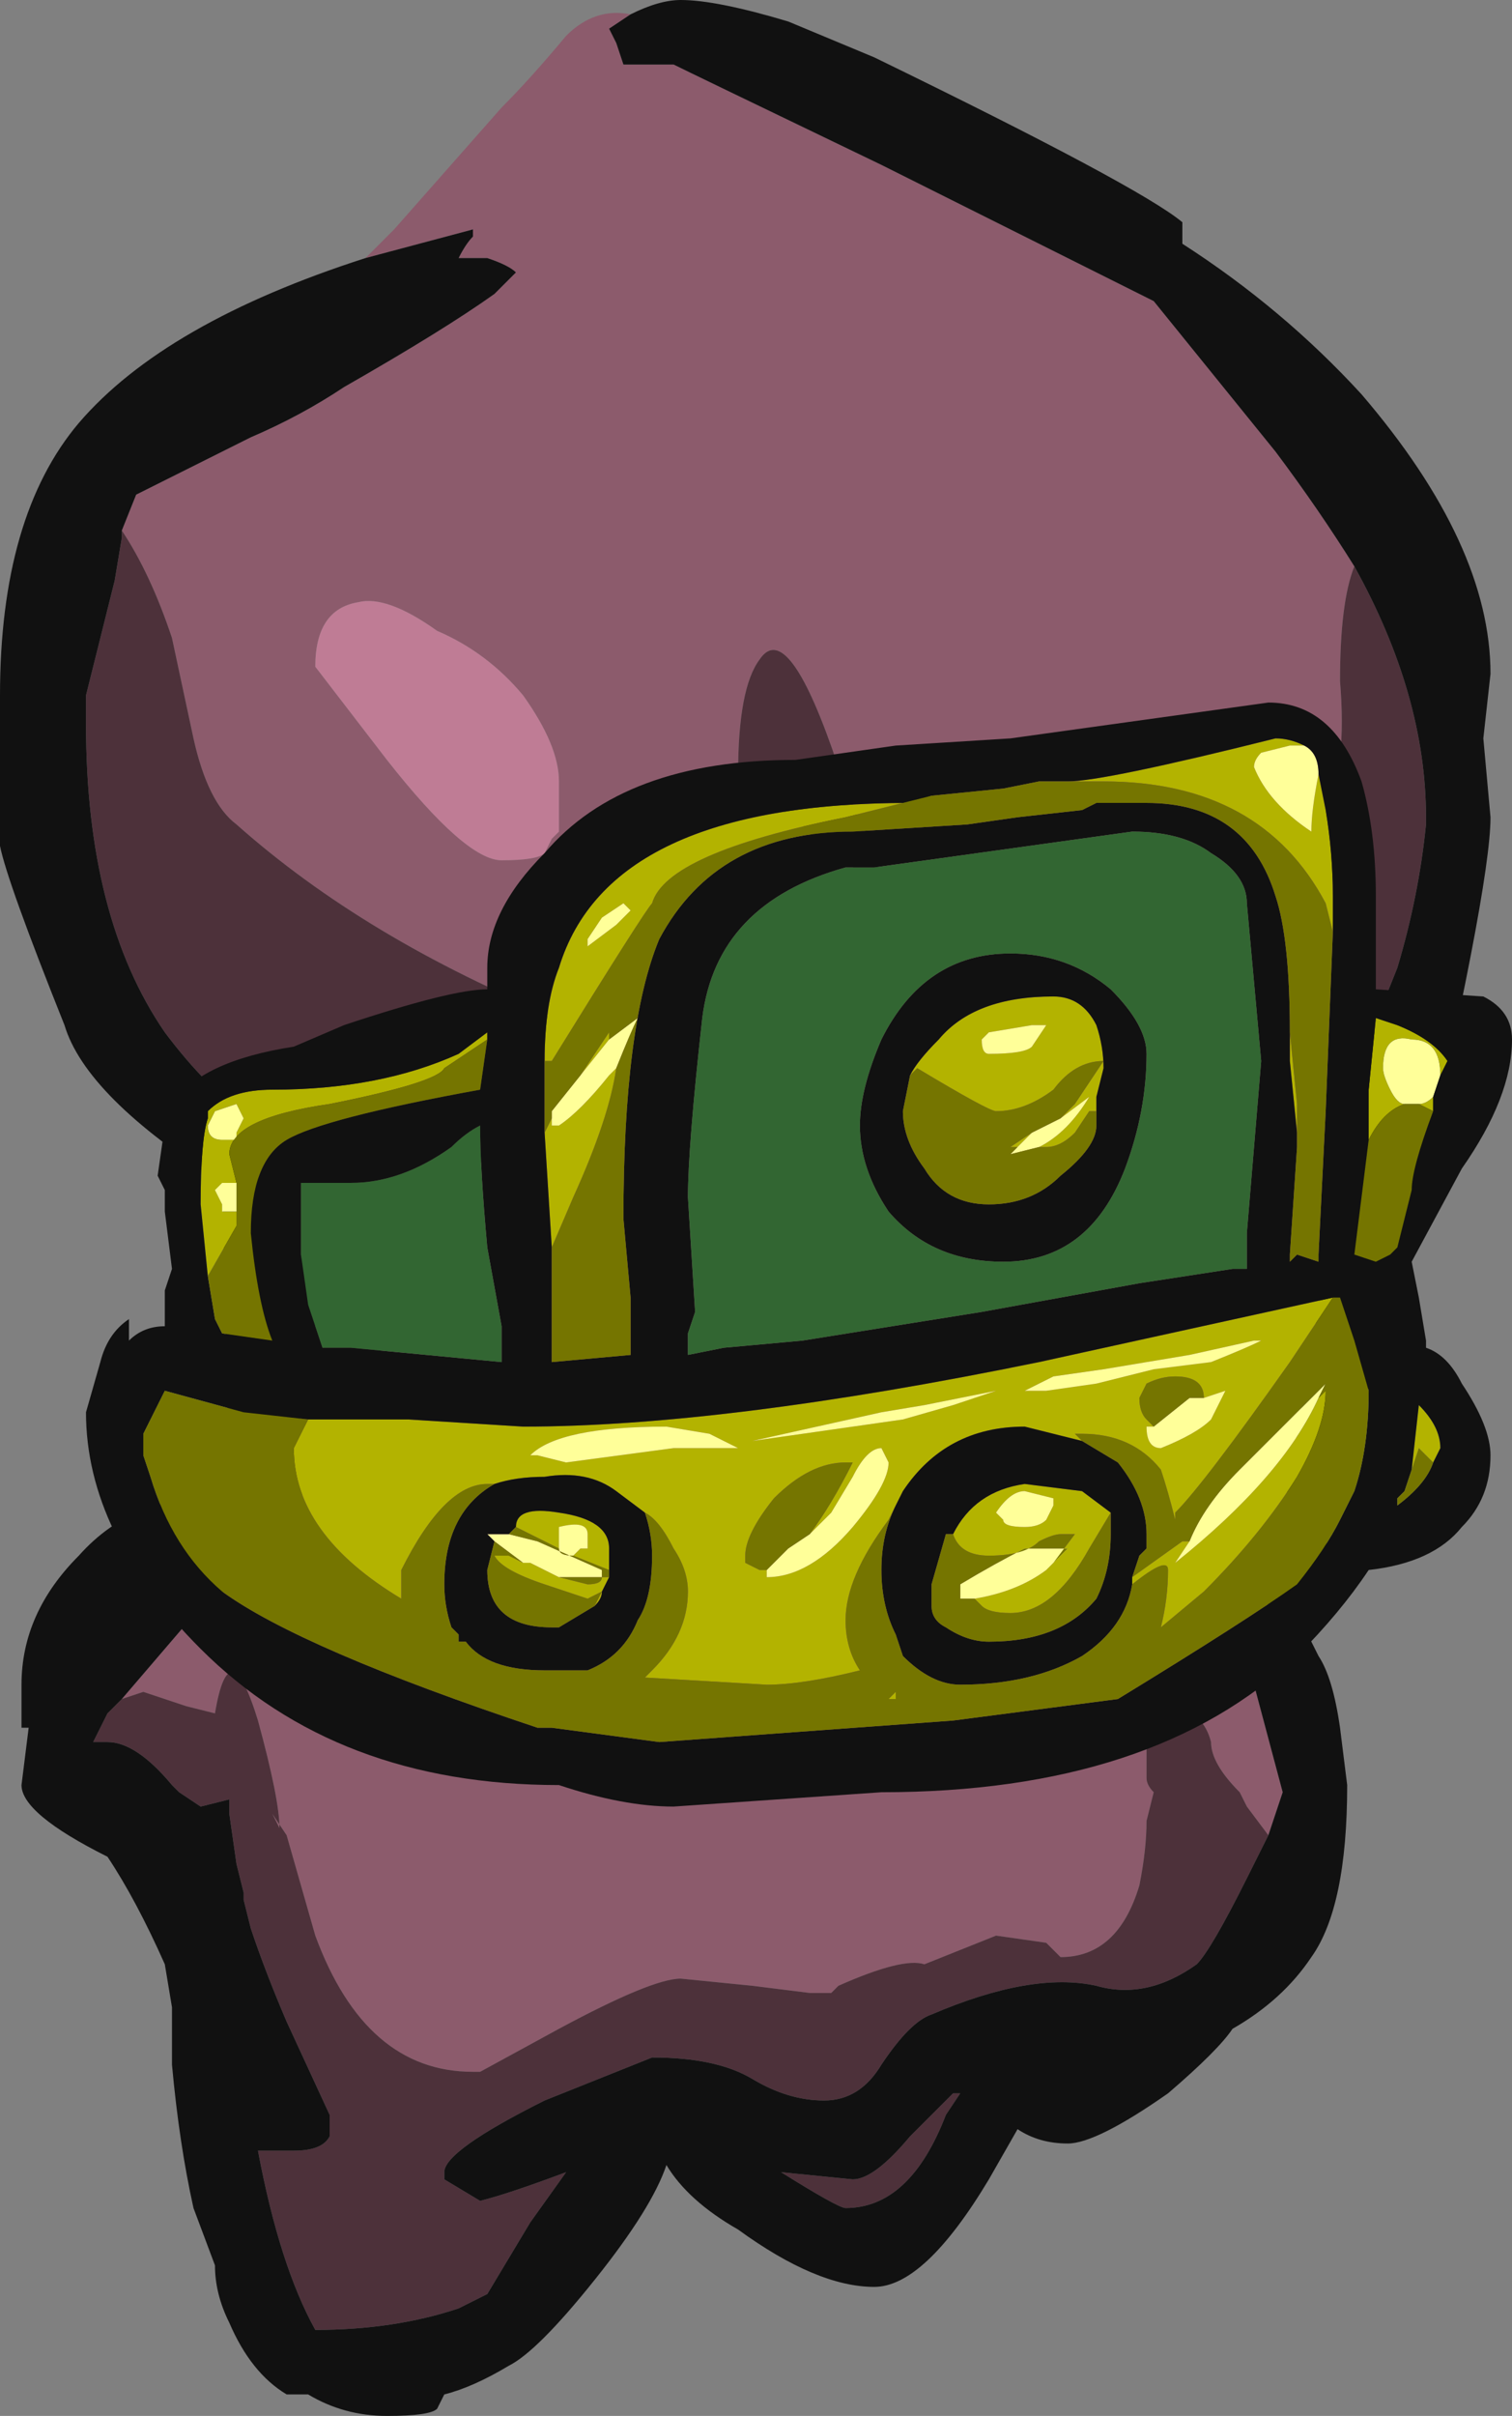 <?xml version="1.0" encoding="UTF-8" standalone="no"?>
<svg xmlns:ffdec="https://www.free-decompiler.com/flash" xmlns:xlink="http://www.w3.org/1999/xlink" ffdec:objectType="frame" height="117.95px" width="73.85px" xmlns="http://www.w3.org/2000/svg">
  <rect width="100%" height="100%" fill="#808080" stroke="none"/>
  <g transform="matrix(1.0, 0.0, 0.0, 1.0, 36.4, 117.95)">
    <use ffdec:characterId="247" height="16.85" transform="matrix(7.0, 0.0, 0.0, 7.0, -36.4, -117.95)" width="10.55" xlink:href="#shape0"/>
  </g>
  <defs>
    <g id="shape0" transform="matrix(1.0, 0.0, 0.0, 1.0, 5.2, 16.85)">
      <path d="M-2.65 -15.05 L-2.45 -15.25 -1.7 -16.1 Q-1.5 -16.3 -1.25 -16.6 -1.05 -16.8 -0.8 -16.75 L-0.95 -16.65 -0.9 -16.55 -0.85 -16.4 -0.5 -16.4 Q-0.4 -16.35 0.95 -15.7 L2.85 -14.75 3.7 -13.7 Q4.0 -13.3 4.25 -12.9 4.15 -12.65 4.15 -12.1 4.2 -11.5 4.05 -11.2 L4.25 -9.2 3.55 -5.1 3.75 -4.35 3.65 -4.05 3.5 -4.25 3.45 -4.35 Q3.25 -4.55 3.25 -4.7 3.2 -4.9 3.0 -4.95 L2.8 -4.7 2.8 -4.45 Q2.8 -4.4 2.85 -4.35 L2.8 -4.15 Q2.8 -3.95 2.75 -3.7 2.6 -3.2 2.2 -3.2 L2.1 -3.3 1.75 -3.35 1.25 -3.15 Q1.1 -3.2 0.65 -3.0 L0.6 -2.95 0.45 -2.95 0.05 -3.0 -0.45 -3.05 Q-0.65 -3.05 -1.3 -2.7 L-1.85 -2.4 -1.9 -2.4 Q-2.65 -2.4 -3.0 -3.35 L-3.2 -4.05 -3.3 -4.2 -3.25 -4.1 Q-3.25 -4.3 -3.4 -4.85 -3.6 -5.5 -3.7 -4.9 L-3.9 -4.95 -4.2 -5.05 -4.35 -5.0 -3.75 -5.7 -3.4 -5.85 -1.3 -9.75 Q-2.65 -10.3 -3.55 -11.1 -3.75 -11.25 -3.85 -11.7 L-4.0 -12.4 Q-4.15 -12.85 -4.35 -13.15 L-4.25 -13.4 Q-3.85 -13.6 -3.45 -13.8 -3.1 -13.95 -2.8 -14.15 -2.1 -14.55 -1.75 -14.8 L-1.6 -14.95 Q-1.65 -15.0 -1.8 -15.05 L-2.0 -15.05 Q-1.95 -15.15 -1.9 -15.2 L-1.9 -15.25 -2.65 -15.05 M-3.4 -1.85 L-3.35 -1.85 -3.4 -1.85 M-3.95 -4.35 L-4.0 -4.4 -3.95 -4.35 M-3.0 -7.35 L-3.0 -7.9 -3.0 -7.35 M-4.6 -11.95 L-4.6 -12.0 -4.6 -11.95 M1.0 -10.6 L0.65 -11.5 Q0.3 -12.55 0.1 -12.25 -0.05 -12.05 -0.05 -11.45 L1.0 -10.6 M-1.55 -12.0 Q-1.8 -12.3 -2.15 -12.45 -2.5 -12.7 -2.7 -12.65 -3.0 -12.6 -3.0 -12.2 L-2.5 -11.55 Q-1.95 -10.85 -1.7 -10.85 -1.45 -10.85 -1.4 -10.9 L-1.35 -11.0 -1.3 -11.05 -1.3 -11.4 Q-1.3 -11.65 -1.55 -12.0" fill="#8c5b6c" fill-rule="evenodd" stroke="none"/>
      <path d="M4.25 -12.9 Q4.75 -12.0 4.75 -11.15 L4.75 -11.1 Q4.7 -10.6 4.55 -10.1 L4.45 -9.85 4.25 -9.2 4.05 -11.2 Q4.2 -11.5 4.15 -12.1 4.15 -12.65 4.25 -12.9 M3.65 -4.05 L3.5 -3.75 Q3.25 -3.25 3.15 -3.15 2.8 -2.9 2.45 -3.0 2.0 -3.1 1.3 -2.8 1.15 -2.75 0.95 -2.45 0.8 -2.2 0.55 -2.2 0.3 -2.2 0.05 -2.35 -0.2 -2.5 -0.65 -2.5 L-1.4 -2.2 Q-2.1 -1.85 -2.1 -1.7 L-2.1 -1.65 -1.85 -1.5 Q-1.65 -1.55 -1.25 -1.7 L-1.5 -1.35 -1.8 -0.85 -2.0 -0.75 Q-2.45 -0.6 -3.0 -0.6 -3.25 -1.05 -3.4 -1.85 L-3.35 -1.85 -3.15 -1.85 Q-2.95 -1.85 -2.9 -1.95 -2.9 -2.05 -2.9 -2.1 L-3.2 -2.75 Q-3.35 -3.1 -3.45 -3.4 L-3.5 -3.6 -3.5 -3.65 -3.55 -3.85 -3.6 -4.2 -3.6 -4.3 -3.8 -4.25 -3.95 -4.35 -4.0 -4.4 Q-4.25 -4.7 -4.45 -4.7 L-4.55 -4.7 -4.45 -4.9 -4.35 -5.0 -4.2 -5.05 -3.9 -4.95 -3.7 -4.9 Q-3.6 -5.5 -3.4 -4.85 -3.25 -4.3 -3.25 -4.1 L-3.3 -4.2 -3.2 -4.05 -3.0 -3.35 Q-2.65 -2.4 -1.9 -2.4 L-1.85 -2.4 -1.3 -2.7 Q-0.65 -3.05 -0.45 -3.05 L0.05 -3.0 0.45 -2.95 0.6 -2.95 0.65 -3.0 Q1.1 -3.2 1.25 -3.15 L1.75 -3.35 2.1 -3.3 2.2 -3.2 Q2.6 -3.2 2.75 -3.7 2.8 -3.95 2.8 -4.15 L2.85 -4.35 Q2.8 -4.4 2.8 -4.45 L2.8 -4.7 3.0 -4.95 Q3.2 -4.9 3.25 -4.7 3.25 -4.55 3.45 -4.35 L3.5 -4.25 3.65 -4.05 M-3.4 -5.85 L-3.0 -7.35 -3.0 -7.9 -3.75 -9.3 Q-3.9 -9.45 -4.05 -9.65 -4.6 -10.45 -4.6 -11.8 L-4.6 -11.95 -4.6 -12.0 -4.4 -12.8 -4.35 -13.1 -4.35 -13.15 Q-4.15 -12.85 -4.0 -12.4 L-3.85 -11.7 Q-3.75 -11.25 -3.55 -11.1 -2.65 -10.3 -1.3 -9.75 L-3.4 -5.85 M1.0 -10.6 L-0.05 -11.45 Q-0.05 -12.05 0.1 -12.25 0.3 -12.55 0.65 -11.5 L1.0 -10.6 M1.45 -2.25 L1.5 -2.25 1.4 -2.1 Q1.15 -1.45 0.7 -1.45 0.65 -1.45 0.25 -1.7 L0.75 -1.65 Q0.9 -1.65 1.15 -1.95 L1.45 -2.25" fill="#4d313a" fill-rule="evenodd" stroke="none"/>
      <path d="M-1.55 -12.0 Q-1.3 -11.65 -1.3 -11.4 L-1.3 -11.05 -1.35 -11.0 -1.4 -10.9 Q-1.45 -10.85 -1.7 -10.85 -1.95 -10.85 -2.5 -11.55 L-3.0 -12.2 Q-3.0 -12.6 -2.7 -12.65 -2.5 -12.7 -2.15 -12.45 -1.8 -12.3 -1.55 -12.0" fill="#bf7c95" fill-rule="evenodd" stroke="none"/>
      <path d="M-0.8 -16.75 Q-0.6 -16.85 -0.45 -16.85 -0.2 -16.85 0.3 -16.7 L0.9 -16.45 Q2.75 -15.55 3.05 -15.3 L3.05 -15.15 Q3.75 -14.7 4.3 -14.1 5.2 -13.05 5.2 -12.15 L5.15 -11.7 5.2 -11.15 Q5.2 -10.65 4.65 -8.3 L3.9 -5.5 4.0 -5.3 Q4.1 -5.15 4.15 -4.8 L4.2 -4.4 Q4.2 -3.55 3.95 -3.2 3.75 -2.9 3.4 -2.7 3.3 -2.55 2.95 -2.25 2.45 -1.9 2.25 -1.9 2.05 -1.9 1.9 -2.0 L1.7 -1.65 Q1.25 -0.9 0.9 -0.9 0.5 -0.9 -0.05 -1.3 -0.4 -1.5 -0.55 -1.75 -0.65 -1.45 -1.05 -0.95 -1.45 -0.45 -1.65 -0.35 -1.9 -0.2 -2.1 -0.15 L-2.15 -0.05 Q-2.2 0.0 -2.5 0.0 -2.8 0.0 -3.05 -0.15 L-3.2 -0.15 Q-3.45 -0.3 -3.6 -0.65 -3.7 -0.85 -3.7 -1.05 L-3.85 -1.45 Q-3.95 -1.9 -4.0 -2.45 L-4.0 -2.85 -4.05 -3.15 Q-4.25 -3.6 -4.45 -3.9 -5.05 -4.2 -5.05 -4.4 L-5.0 -4.8 -5.05 -4.8 -5.05 -5.1 Q-5.05 -5.6 -4.65 -6.0 -4.25 -6.45 -3.6 -6.4 L-3.65 -8.6 Q-4.6 -9.2 -4.75 -9.7 -5.15 -10.7 -5.2 -10.95 L-5.2 -12.0 Q-5.2 -13.25 -4.65 -13.9 -4.05 -14.6 -2.65 -15.05 L-1.9 -15.25 -1.9 -15.2 Q-1.95 -15.15 -2.0 -15.05 L-1.8 -15.05 Q-1.65 -15.0 -1.6 -14.95 L-1.75 -14.8 Q-2.1 -14.55 -2.8 -14.15 -3.1 -13.95 -3.45 -13.8 -3.85 -13.6 -4.25 -13.4 L-4.35 -13.15 -4.35 -13.1 -4.4 -12.8 -4.6 -12.0 -4.6 -11.95 -4.6 -11.8 Q-4.6 -10.45 -4.05 -9.65 -3.9 -9.45 -3.75 -9.3 L-3.0 -7.9 -3.0 -7.35 -3.4 -5.85 -3.75 -5.7 -4.35 -5.0 -4.45 -4.9 -4.55 -4.7 -4.45 -4.7 Q-4.25 -4.7 -4.0 -4.4 L-3.95 -4.35 -3.8 -4.25 -3.6 -4.3 -3.6 -4.2 -3.55 -3.85 -3.5 -3.65 -3.5 -3.6 -3.45 -3.4 Q-3.35 -3.1 -3.2 -2.75 L-2.9 -2.1 Q-2.9 -2.05 -2.9 -1.95 -2.95 -1.85 -3.15 -1.85 L-3.35 -1.85 -3.4 -1.85 Q-3.25 -1.05 -3.0 -0.6 -2.45 -0.6 -2.0 -0.75 L-1.8 -0.85 -1.5 -1.35 -1.25 -1.7 Q-1.65 -1.55 -1.85 -1.5 L-2.1 -1.65 -2.1 -1.7 Q-2.1 -1.85 -1.4 -2.2 L-0.65 -2.5 Q-0.2 -2.5 0.05 -2.35 0.3 -2.2 0.55 -2.2 0.8 -2.2 0.95 -2.45 1.15 -2.75 1.3 -2.8 2.0 -3.1 2.45 -3.0 2.8 -2.9 3.15 -3.15 3.25 -3.25 3.5 -3.75 L3.65 -4.05 3.75 -4.35 3.55 -5.1 4.25 -9.2 4.45 -9.85 4.55 -10.1 Q4.7 -10.6 4.75 -11.1 L4.75 -11.15 Q4.75 -12.0 4.25 -12.9 4.0 -13.3 3.7 -13.7 L2.85 -14.75 0.95 -15.7 Q-0.4 -16.35 -0.5 -16.4 L-0.85 -16.4 -0.9 -16.55 -0.95 -16.65 -0.8 -16.75 M1.45 -2.25 L1.15 -1.95 Q0.9 -1.65 0.75 -1.65 L0.25 -1.7 Q0.65 -1.45 0.7 -1.45 1.15 -1.45 1.4 -2.1 L1.5 -2.25 1.45 -2.25" fill="#111111" fill-rule="evenodd" stroke="none"/>
      <path d="M3.9 -11.65 L3.8 -11.65 3.6 -11.6 Q3.55 -11.55 3.55 -11.5 3.65 -11.25 3.95 -11.05 3.95 -11.2 4.0 -11.45 L4.05 -11.2 Q4.1 -10.9 4.1 -10.6 L4.1 -10.35 4.05 -10.55 Q3.6 -11.4 2.5 -11.4 L2.05 -11.4 2.25 -11.4 Q2.5 -11.4 3.7 -11.7 3.8 -11.7 3.9 -11.65 M1.3 -11.3 L0.7 -11.15 Q-0.55 -10.9 -0.65 -10.55 -0.7 -10.5 -1.35 -9.45 L-1.4 -9.45 Q-1.4 -9.85 -1.3 -10.1 -0.95 -11.25 1.15 -11.25 L1.3 -11.3 M-1.4 -9.1 L-1.4 -8.95 -1.35 -9.05 -1.35 -9.0 -1.3 -9.0 Q-1.15 -9.1 -0.95 -9.35 L-0.9 -9.4 Q-0.95 -9.05 -1.2 -8.5 L-1.35 -8.15 -1.4 -8.95 -1.4 -9.1 M-1.15 -9.35 L-0.95 -9.65 -0.95 -9.6 -1.15 -9.35 M3.8 -9.65 L3.85 -9.15 3.85 -8.95 3.8 -9.45 3.8 -9.65 M2.0 -9.55 L2.1 -9.7 2.0 -9.7 1.7 -9.65 1.65 -9.6 Q1.65 -9.5 1.7 -9.5 1.95 -9.5 2.0 -9.55 M1.9 -8.85 L1.85 -8.85 2.0 -8.95 1.9 -8.85 M2.2 -9.05 L2.3 -9.15 2.5 -9.45 Q2.3 -9.45 2.15 -9.25 1.95 -9.1 1.75 -9.1 1.7 -9.1 1.2 -9.4 L1.15 -9.35 Q1.2 -9.45 1.35 -9.6 1.6 -9.9 2.15 -9.9 2.35 -9.9 2.45 -9.7 2.5 -9.55 2.5 -9.4 L2.45 -9.2 2.45 -9.1 2.4 -9.1 2.3 -8.95 Q2.2 -8.85 2.1 -8.85 L2.05 -8.85 Q2.25 -8.95 2.4 -9.2 L2.2 -9.05 M2.15 -7.25 L1.95 -7.15 2.1 -7.15 2.45 -7.2 2.85 -7.3 3.25 -7.35 Q3.5 -7.45 3.6 -7.5 L3.55 -7.5 3.1 -7.4 2.5 -7.3 2.15 -7.25 M3.2 -7.1 Q3.2 -7.25 3.0 -7.25 2.9 -7.25 2.8 -7.2 L2.75 -7.1 Q2.75 -7.0 2.8 -6.95 L2.85 -6.9 2.8 -6.9 Q2.8 -6.75 2.9 -6.75 3.15 -6.85 3.25 -6.95 L3.35 -7.15 3.2 -7.1 M4.35 -8.9 L4.35 -9.25 4.4 -9.75 4.55 -9.7 Q4.8 -9.6 4.9 -9.45 L4.85 -9.35 Q4.85 -9.6 4.65 -9.6 4.45 -9.65 4.45 -9.4 4.45 -9.35 4.5 -9.25 4.55 -9.15 4.6 -9.15 4.45 -9.1 4.35 -8.9 M4.8 -9.2 L4.8 -9.1 4.7 -9.15 Q4.75 -9.15 4.8 -9.2 M4.0 -7.1 L4.05 -7.15 Q4.05 -6.9 3.85 -6.55 3.6 -6.15 3.2 -5.75 L2.9 -5.5 Q2.95 -5.7 2.95 -5.9 2.95 -6.0 2.7 -5.8 L2.7 -5.85 3.05 -6.1 3.1 -6.1 3.0 -5.95 Q3.75 -6.55 4.0 -7.1 M1.05 -6.35 L1.0 -6.25 Q0.7 -5.85 0.7 -5.55 0.7 -5.35 0.8 -5.2 0.4 -5.1 0.15 -5.1 L-0.7 -5.15 -0.65 -5.2 Q-0.4 -5.45 -0.4 -5.75 -0.4 -5.9 -0.5 -6.05 -0.6 -6.25 -0.7 -6.3 L-0.9 -6.45 Q-1.1 -6.6 -1.4 -6.55 -1.6 -6.55 -1.75 -6.5 L-1.8 -6.5 Q-2.1 -6.5 -2.4 -5.9 L-2.4 -5.7 Q-3.15 -6.15 -3.15 -6.75 L-3.05 -6.95 -2.35 -6.95 -1.55 -6.9 Q-0.15 -6.9 2.05 -7.35 L4.1 -7.8 3.8 -7.35 Q3.2 -6.5 3.0 -6.3 L3.0 -6.25 Q2.95 -6.45 2.9 -6.6 2.7 -6.85 2.35 -6.85 L2.3 -6.85 2.35 -6.8 1.95 -6.9 Q1.4 -6.9 1.1 -6.45 L1.05 -6.35 M4.8 -6.65 L4.7 -6.75 4.65 -6.6 4.7 -7.05 Q4.85 -6.9 4.85 -6.75 L4.8 -6.65 M1.45 -6.15 Q1.6 -6.45 1.95 -6.5 L2.35 -6.45 2.55 -6.3 2.4 -6.05 Q2.15 -5.6 1.85 -5.6 1.7 -5.6 1.65 -5.65 L1.6 -5.7 Q1.9 -5.75 2.1 -5.9 L2.15 -5.95 2.3 -6.15 2.2 -6.15 Q2.15 -6.15 2.05 -6.1 1.95 -6.0 1.7 -6.0 1.5 -6.0 1.45 -6.15 M1.95 -6.45 Q1.85 -6.45 1.75 -6.3 L1.8 -6.25 Q1.8 -6.2 1.95 -6.2 2.05 -6.2 2.1 -6.25 L2.15 -6.35 2.15 -6.4 1.95 -6.45 M0.15 -5.9 Q0.15 -5.85 0.15 -5.8 L0.15 -5.85 Q0.45 -5.85 0.75 -6.2 1.0 -6.5 1.0 -6.65 L0.95 -6.75 Q0.85 -6.75 0.75 -6.55 L0.6 -6.3 0.45 -6.15 Q0.6 -6.35 0.75 -6.65 L0.7 -6.65 Q0.45 -6.65 0.2 -6.4 0.0 -6.15 0.0 -6.0 L0.0 -5.95 0.1 -5.9 0.15 -5.9 M1.25 -7.05 L0.95 -7.0 0.05 -6.8 1.1 -6.95 1.45 -7.05 1.75 -7.15 1.25 -7.05 M1.0 -5.0 L1.05 -5.05 1.05 -5.0 1.0 -5.0 M-3.75 -7.95 L-3.8 -8.45 Q-3.8 -8.9 -3.75 -9.05 L-3.75 -9.1 Q-3.6 -9.25 -3.3 -9.25 -2.55 -9.25 -2.0 -9.5 L-1.8 -9.65 -1.8 -9.6 -2.1 -9.4 Q-2.15 -9.3 -2.9 -9.15 -3.6 -9.05 -3.6 -8.8 L-3.55 -8.6 -3.65 -8.6 -3.7 -8.55 -3.65 -8.45 -3.65 -8.4 -3.55 -8.4 -3.55 -8.45 -3.55 -8.3 -3.75 -7.95 M-3.75 -9.0 Q-3.75 -8.9 -3.65 -8.9 L-3.55 -8.9 -3.55 -8.95 -3.5 -9.05 -3.55 -9.15 -3.7 -9.1 -3.75 -9.0 M-0.85 -10.55 L-1.0 -10.45 -1.1 -10.3 -1.1 -10.25 -0.9 -10.4 -0.8 -10.5 -0.85 -10.55 M-0.25 -6.85 L-0.55 -6.9 Q-1.3 -6.9 -1.5 -6.7 L-1.45 -6.7 -1.25 -6.65 -0.5 -6.75 -0.05 -6.75 -0.25 -6.85 M-0.95 -5.85 L-1.0 -5.75 Q-1.0 -5.7 -1.05 -5.65 L-1.0 -5.75 -1.1 -5.7 -1.4 -5.8 Q-1.7 -5.9 -1.75 -6.0 L-1.65 -6.0 -1.55 -5.95 -1.5 -5.95 -1.3 -5.85 -1.1 -5.8 Q-1.0 -5.8 -1.0 -5.85 L-0.95 -5.85 M-1.6 -6.2 Q-1.6 -6.35 -1.3 -6.3 -0.95 -6.25 -0.95 -6.05 L-0.95 -5.9 -1.2 -6.0 -1.15 -6.05 -1.1 -6.05 -1.1 -6.15 Q-1.1 -6.25 -1.3 -6.2 L-1.3 -6.05 -1.6 -6.2" fill="#b3b300" fill-rule="evenodd" stroke="none"/>
      <path d="M4.0 -11.45 Q3.95 -11.2 3.95 -11.05 3.65 -11.25 3.55 -11.5 3.55 -11.55 3.6 -11.6 L3.8 -11.65 3.9 -11.65 Q4.0 -11.6 4.0 -11.45 M-1.35 -9.05 L-1.35 -9.1 -1.15 -9.35 -0.95 -9.6 -0.75 -9.75 Q-0.8 -9.65 -0.9 -9.4 L-0.95 -9.35 Q-1.15 -9.1 -1.3 -9.0 L-1.35 -9.0 -1.35 -9.05 M2.0 -9.55 Q1.95 -9.5 1.7 -9.5 1.65 -9.5 1.65 -9.6 L1.7 -9.65 2.0 -9.7 2.1 -9.7 2.0 -9.55 M1.9 -8.85 L2.0 -8.95 2.2 -9.05 2.4 -9.2 Q2.25 -8.95 2.05 -8.85 L1.85 -8.8 1.9 -8.85 M2.15 -7.25 L2.5 -7.3 3.1 -7.4 3.55 -7.5 3.6 -7.5 Q3.5 -7.45 3.25 -7.35 L2.85 -7.3 2.45 -7.2 2.1 -7.15 1.95 -7.15 2.15 -7.25 M3.2 -7.1 L3.35 -7.15 3.25 -6.95 Q3.15 -6.85 2.9 -6.75 2.8 -6.75 2.8 -6.9 L2.85 -6.9 3.1 -7.1 3.2 -7.1 M4.6 -9.15 Q4.55 -9.15 4.5 -9.25 4.45 -9.35 4.45 -9.4 4.45 -9.65 4.65 -9.6 4.85 -9.6 4.85 -9.35 L4.8 -9.2 Q4.75 -9.15 4.7 -9.15 L4.6 -9.15 M3.1 -6.1 Q3.2 -6.35 3.45 -6.6 L4.05 -7.2 4.0 -7.1 Q3.75 -6.55 3.0 -5.95 L3.1 -6.1 M2.15 -5.95 L2.1 -5.9 Q1.9 -5.75 1.6 -5.7 L1.5 -5.7 1.5 -5.8 Q1.75 -5.95 1.95 -6.05 L2.25 -6.05 2.15 -5.95 M1.95 -6.45 L2.15 -6.4 2.15 -6.35 2.1 -6.25 Q2.05 -6.2 1.95 -6.2 1.8 -6.2 1.8 -6.25 L1.75 -6.3 Q1.85 -6.45 1.95 -6.45 M1.25 -7.05 L1.75 -7.15 1.45 -7.05 1.1 -6.95 0.05 -6.8 0.95 -7.0 1.25 -7.05 M0.45 -6.15 L0.6 -6.3 0.75 -6.55 Q0.85 -6.75 0.95 -6.75 L1.0 -6.65 Q1.0 -6.5 0.75 -6.2 0.45 -5.85 0.15 -5.85 L0.15 -5.8 Q0.15 -5.85 0.15 -5.9 L0.3 -6.05 0.45 -6.15 M-3.55 -8.45 L-3.55 -8.4 -3.65 -8.4 -3.65 -8.45 -3.7 -8.55 -3.65 -8.6 -3.55 -8.6 -3.55 -8.45 M-3.75 -9.0 L-3.7 -9.1 -3.55 -9.15 -3.5 -9.05 -3.55 -8.95 -3.55 -8.9 -3.65 -8.9 Q-3.75 -8.9 -3.75 -9.0 M-0.85 -10.55 L-0.8 -10.5 -0.9 -10.4 -1.1 -10.25 -1.1 -10.3 -1.0 -10.45 -0.85 -10.55 M-0.25 -6.85 L-0.05 -6.75 -0.5 -6.75 -1.25 -6.65 -1.45 -6.7 -1.5 -6.7 Q-1.3 -6.9 -0.55 -6.9 L-0.25 -6.85 M-1.75 -6.1 L-1.8 -6.15 -1.65 -6.15 -1.45 -6.1 -1.0 -5.9 -1.0 -5.85 -1.3 -5.85 -1.5 -5.95 -1.55 -5.95 -1.75 -6.1 M-1.3 -6.05 L-1.3 -6.2 Q-1.1 -6.25 -1.1 -6.15 L-1.1 -6.05 -1.15 -6.05 -1.2 -6.0 Q-1.3 -6.0 -1.3 -6.05" fill="#ffff99" fill-rule="evenodd" stroke="none"/>
      <path d="M3.9 -11.65 Q3.8 -11.7 3.7 -11.7 2.5 -11.4 2.25 -11.4 L2.05 -11.4 1.8 -11.35 1.3 -11.3 1.15 -11.25 Q-0.95 -11.25 -1.3 -10.1 -1.4 -9.85 -1.4 -9.45 L-1.4 -9.1 -1.4 -8.95 -1.35 -8.15 -1.35 -7.35 -0.8 -7.4 -0.8 -7.8 -0.85 -8.35 Q-0.85 -9.7 -0.6 -10.3 -0.2 -11.05 0.75 -11.05 L1.55 -11.1 1.9 -11.15 2.35 -11.2 2.45 -11.25 2.8 -11.25 Q3.5 -11.25 3.7 -10.6 3.8 -10.3 3.8 -9.65 L3.8 -9.45 3.85 -8.95 3.85 -8.85 3.8 -8.1 3.8 -8.05 3.85 -8.1 4.0 -8.05 4.0 -8.1 4.05 -9.1 4.1 -10.35 4.1 -10.6 Q4.1 -10.9 4.05 -11.2 L4.0 -11.45 Q4.0 -11.6 3.9 -11.65 M4.3 -11.4 Q4.4 -11.05 4.4 -10.6 L4.4 -9.95 5.15 -9.9 Q5.35 -9.8 5.35 -9.6 5.35 -9.2 5.0 -8.7 L4.65 -8.05 4.7 -7.8 4.75 -7.5 4.75 -7.45 Q4.9 -7.4 5.0 -7.2 5.2 -6.9 5.2 -6.7 5.2 -6.4 5.0 -6.2 4.8 -5.95 4.35 -5.9 4.15 -5.6 3.85 -5.3 2.85 -4.35 0.95 -4.35 L-0.5 -4.25 Q-0.85 -4.25 -1.3 -4.4 -2.85 -4.4 -3.8 -5.35 -4.6 -6.15 -4.6 -7.0 L-4.5 -7.35 Q-4.45 -7.55 -4.3 -7.65 L-4.3 -7.5 Q-4.2 -7.6 -4.05 -7.6 L-4.05 -7.85 -4.0 -8.0 -4.05 -8.4 -4.05 -8.55 -4.1 -8.65 -4.05 -9.0 -4.0 -9.15 Q-3.8 -9.45 -3.15 -9.55 L-2.8 -9.7 Q-2.05 -9.95 -1.8 -9.95 L-1.8 -10.1 Q-1.8 -10.5 -1.4 -10.9 -0.85 -11.55 0.35 -11.55 L1.05 -11.65 1.85 -11.7 3.65 -11.95 Q4.1 -11.95 4.3 -11.4 M0.8 -10.8 L0.7 -10.8 Q-0.2 -10.55 -0.3 -9.75 -0.4 -8.85 -0.4 -8.5 L-0.35 -7.7 -0.4 -7.55 -0.4 -7.4 -0.15 -7.45 0.4 -7.5 1.65 -7.7 2.75 -7.9 3.4 -8.0 3.5 -8.0 3.5 -8.25 3.6 -9.45 3.5 -10.55 Q3.5 -10.75 3.25 -10.9 3.05 -11.05 2.7 -11.05 L0.9 -10.8 0.8 -10.8 M1.15 -9.35 L1.1 -9.1 Q1.1 -8.9 1.25 -8.7 1.4 -8.45 1.7 -8.45 2.0 -8.45 2.2 -8.65 2.45 -8.85 2.45 -9.0 L2.45 -9.1 2.45 -9.2 2.5 -9.4 Q2.5 -9.55 2.45 -9.7 2.35 -9.9 2.15 -9.9 1.6 -9.9 1.35 -9.6 1.2 -9.45 1.15 -9.35 M2.55 -9.95 Q2.8 -9.7 2.8 -9.5 2.8 -9.1 2.65 -8.7 2.4 -8.05 1.8 -8.05 1.3 -8.05 1.0 -8.4 0.8 -8.7 0.8 -9.0 0.8 -9.25 0.95 -9.6 1.25 -10.2 1.85 -10.2 2.25 -10.2 2.55 -9.95 M4.85 -9.35 L4.9 -9.45 Q4.8 -9.6 4.55 -9.7 L4.4 -9.75 4.35 -9.25 4.35 -8.9 4.25 -8.1 4.4 -8.05 4.5 -8.1 4.55 -8.15 4.65 -8.55 Q4.65 -8.7 4.8 -9.1 L4.8 -9.2 4.85 -9.35 M2.7 -5.8 Q2.65 -5.5 2.35 -5.3 2.0 -5.1 1.5 -5.1 1.4 -5.1 1.3 -5.15 1.2 -5.2 1.1 -5.3 L1.05 -5.45 Q0.95 -5.65 0.95 -5.9 0.95 -6.15 1.05 -6.35 L1.1 -6.45 Q1.4 -6.9 1.95 -6.9 L2.35 -6.8 2.6 -6.65 Q2.8 -6.4 2.8 -6.15 L2.8 -6.05 2.75 -6.0 2.7 -5.85 2.7 -5.8 M-0.7 -6.3 Q-0.65 -6.15 -0.65 -6.0 -0.65 -5.7 -0.75 -5.55 -0.85 -5.3 -1.1 -5.2 L-1.4 -5.2 Q-1.8 -5.2 -1.95 -5.4 L-2.0 -5.4 -2.0 -5.45 -2.05 -5.5 Q-2.1 -5.65 -2.1 -5.8 -2.1 -6.3 -1.75 -6.5 -1.6 -6.55 -1.4 -6.55 -1.1 -6.6 -0.9 -6.45 L-0.7 -6.3 M-3.05 -6.95 L-3.5 -7.0 -4.05 -7.15 -4.2 -6.85 -4.2 -6.7 -4.15 -6.55 Q-4.0 -6.05 -3.65 -5.75 -3.1 -5.35 -1.45 -4.8 L-1.35 -4.8 -0.6 -4.7 1.45 -4.85 2.6 -5.0 Q3.5 -5.55 3.85 -5.8 4.05 -6.05 4.15 -6.25 L4.25 -6.45 Q4.35 -6.75 4.35 -7.15 L4.25 -7.5 4.15 -7.8 4.1 -7.8 2.05 -7.35 Q-0.15 -6.9 -1.55 -6.9 L-2.35 -6.95 -3.05 -6.95 M4.8 -6.65 L4.85 -6.75 Q4.85 -6.9 4.7 -7.05 L4.65 -6.6 4.6 -6.45 4.55 -6.4 4.55 -6.35 Q4.75 -6.5 4.8 -6.65 M2.55 -6.3 L2.35 -6.45 1.95 -6.5 Q1.6 -6.45 1.45 -6.15 L1.4 -6.15 1.3 -5.8 1.3 -5.65 Q1.3 -5.55 1.4 -5.5 1.55 -5.4 1.7 -5.4 2.2 -5.4 2.45 -5.7 2.55 -5.9 2.55 -6.15 L2.55 -6.3 M-1.8 -9.6 L-1.8 -9.65 -2.0 -9.5 Q-2.55 -9.25 -3.3 -9.25 -3.6 -9.25 -3.75 -9.1 L-3.75 -9.05 Q-3.8 -8.9 -3.8 -8.45 L-3.75 -7.95 -3.7 -7.65 -3.65 -7.55 -3.3 -7.5 Q-3.4 -7.75 -3.45 -8.25 -3.45 -8.75 -3.2 -8.9 -2.95 -9.05 -1.85 -9.25 L-1.8 -9.6 M-3.1 -8.6 L-3.1 -8.1 -3.05 -7.75 -2.95 -7.45 -2.75 -7.45 -1.7 -7.35 -1.7 -7.6 -1.8 -8.15 Q-1.85 -8.7 -1.85 -9.0 -1.95 -8.95 -2.05 -8.85 -2.4 -8.6 -2.75 -8.6 L-3.1 -8.6 M-1.05 -5.65 Q-1.0 -5.7 -1.0 -5.75 L-0.95 -5.85 -0.95 -5.9 -0.95 -6.05 Q-0.95 -6.25 -1.3 -6.3 -1.6 -6.35 -1.6 -6.2 L-1.65 -6.15 -1.8 -6.15 -1.75 -6.1 -1.8 -5.9 Q-1.8 -5.5 -1.35 -5.5 L-1.3 -5.5 -1.05 -5.65" fill="#111111" fill-rule="evenodd" stroke="none"/>
      <path d="M2.05 -11.4 L2.5 -11.4 Q3.6 -11.4 4.05 -10.55 L4.1 -10.35 4.05 -9.1 4.0 -8.1 4.0 -8.05 3.85 -8.1 3.8 -8.05 3.8 -8.1 3.85 -8.85 3.85 -8.95 3.85 -9.15 3.8 -9.65 Q3.8 -10.3 3.7 -10.6 3.5 -11.25 2.8 -11.25 L2.45 -11.25 2.35 -11.2 1.9 -11.15 1.55 -11.1 0.75 -11.05 Q-0.2 -11.05 -0.6 -10.3 -0.85 -9.7 -0.85 -8.35 L-0.8 -7.8 -0.8 -7.4 -1.35 -7.35 -1.35 -8.15 -1.2 -8.5 Q-0.95 -9.05 -0.9 -9.4 -0.8 -9.65 -0.75 -9.75 L-0.95 -9.6 -0.95 -9.65 -1.15 -9.35 -1.35 -9.1 -1.35 -9.05 -1.4 -8.95 -1.4 -9.1 -1.4 -9.45 -1.35 -9.45 Q-0.7 -10.5 -0.65 -10.55 -0.55 -10.9 0.7 -11.15 L1.3 -11.3 1.8 -11.35 2.05 -11.4 M2.0 -8.95 L1.85 -8.85 1.9 -8.85 1.85 -8.8 2.05 -8.85 2.1 -8.85 Q2.2 -8.85 2.3 -8.95 L2.4 -9.1 2.45 -9.1 2.45 -9.0 Q2.45 -8.85 2.2 -8.65 2.0 -8.45 1.7 -8.45 1.4 -8.45 1.25 -8.7 1.1 -8.9 1.1 -9.1 L1.15 -9.35 1.2 -9.4 Q1.7 -9.1 1.75 -9.1 1.95 -9.1 2.15 -9.25 2.3 -9.45 2.5 -9.45 L2.3 -9.15 2.2 -9.05 2.0 -8.95 M2.85 -6.9 L2.8 -6.95 Q2.75 -7.0 2.75 -7.1 L2.8 -7.2 Q2.9 -7.25 3.0 -7.25 3.2 -7.25 3.2 -7.1 L3.1 -7.1 2.85 -6.9 M4.35 -8.9 Q4.45 -9.1 4.6 -9.15 L4.7 -9.15 4.8 -9.1 Q4.65 -8.7 4.65 -8.55 L4.55 -8.15 4.5 -8.1 4.4 -8.05 4.25 -8.1 4.35 -8.9 M2.7 -5.8 Q2.95 -6.0 2.95 -5.9 2.95 -5.7 2.9 -5.5 L3.2 -5.75 Q3.6 -6.15 3.85 -6.55 4.05 -6.9 4.05 -7.15 L4.0 -7.1 4.05 -7.2 3.45 -6.6 Q3.2 -6.35 3.1 -6.1 L3.05 -6.1 2.7 -5.85 2.75 -6.0 2.8 -6.05 2.8 -6.15 Q2.8 -6.4 2.6 -6.65 L2.35 -6.8 2.3 -6.85 2.35 -6.85 Q2.7 -6.85 2.9 -6.6 2.95 -6.45 3.0 -6.25 L3.0 -6.3 Q3.2 -6.5 3.8 -7.35 L4.1 -7.8 4.15 -7.8 4.25 -7.5 4.35 -7.15 Q4.35 -6.75 4.25 -6.45 L4.15 -6.25 Q4.05 -6.05 3.85 -5.8 3.5 -5.55 2.6 -5.0 L1.45 -4.85 -0.6 -4.7 -1.35 -4.8 -1.45 -4.8 Q-3.1 -5.35 -3.65 -5.75 -4.0 -6.05 -4.15 -6.55 L-4.2 -6.7 -4.2 -6.85 -4.05 -7.15 -3.5 -7.0 -3.05 -6.95 -3.15 -6.75 Q-3.15 -6.15 -2.4 -5.7 L-2.4 -5.9 Q-2.1 -6.5 -1.8 -6.5 L-1.75 -6.5 Q-2.1 -6.3 -2.1 -5.8 -2.1 -5.65 -2.05 -5.5 L-2.0 -5.45 -2.0 -5.4 -1.95 -5.4 Q-1.8 -5.2 -1.4 -5.2 L-1.1 -5.2 Q-0.85 -5.3 -0.75 -5.55 -0.65 -5.7 -0.65 -6.0 -0.65 -6.15 -0.7 -6.3 -0.6 -6.25 -0.5 -6.05 -0.4 -5.9 -0.4 -5.75 -0.4 -5.45 -0.65 -5.2 L-0.7 -5.15 0.15 -5.1 Q0.4 -5.1 0.8 -5.2 0.7 -5.35 0.7 -5.55 0.7 -5.85 1.0 -6.25 L1.05 -6.35 Q0.95 -6.15 0.95 -5.9 0.95 -5.65 1.05 -5.45 L1.1 -5.3 Q1.2 -5.2 1.3 -5.15 1.4 -5.1 1.5 -5.1 2.0 -5.1 2.35 -5.3 2.65 -5.5 2.7 -5.8 M4.65 -6.6 L4.7 -6.75 4.8 -6.65 Q4.75 -6.5 4.55 -6.35 L4.55 -6.4 4.6 -6.45 4.65 -6.6 M1.45 -6.15 Q1.5 -6.0 1.7 -6.0 1.95 -6.0 2.05 -6.1 2.15 -6.15 2.2 -6.15 L2.3 -6.15 2.15 -5.95 2.25 -6.05 1.95 -6.05 Q1.75 -5.95 1.5 -5.8 L1.5 -5.7 1.6 -5.7 1.65 -5.65 Q1.7 -5.6 1.85 -5.6 2.15 -5.6 2.4 -6.05 L2.55 -6.3 2.55 -6.15 Q2.55 -5.9 2.45 -5.7 2.2 -5.4 1.7 -5.4 1.55 -5.4 1.4 -5.5 1.3 -5.55 1.3 -5.65 L1.3 -5.8 1.4 -6.15 1.45 -6.15 M0.15 -5.9 L0.1 -5.9 0.0 -5.95 0.0 -6.0 Q0.0 -6.15 0.2 -6.4 0.45 -6.65 0.7 -6.65 L0.75 -6.65 Q0.6 -6.35 0.45 -6.15 L0.3 -6.05 0.15 -5.9 M1.0 -5.0 L1.05 -5.0 1.05 -5.05 1.0 -5.0 M-3.75 -7.95 L-3.55 -8.3 -3.55 -8.45 -3.55 -8.6 -3.6 -8.8 Q-3.6 -9.05 -2.9 -9.15 -2.15 -9.3 -2.1 -9.4 L-1.8 -9.6 -1.85 -9.25 Q-2.95 -9.05 -3.2 -8.9 -3.45 -8.75 -3.45 -8.25 -3.4 -7.75 -3.3 -7.5 L-3.65 -7.55 -3.7 -7.65 -3.75 -7.95 M-1.05 -5.65 L-1.3 -5.5 -1.35 -5.5 Q-1.8 -5.5 -1.8 -5.9 L-1.75 -6.1 -1.55 -5.95 -1.65 -6.0 -1.75 -6.0 Q-1.7 -5.9 -1.4 -5.8 L-1.1 -5.7 -1.0 -5.75 -1.05 -5.65 M-1.65 -6.15 L-1.6 -6.2 -1.3 -6.05 Q-1.3 -6.0 -1.2 -6.0 L-0.95 -5.9 -0.95 -5.85 -1.0 -5.85 Q-1.0 -5.8 -1.1 -5.8 L-1.3 -5.85 -1.0 -5.85 -1.0 -5.9 -1.45 -6.1 -1.65 -6.15" fill="#757500" fill-rule="evenodd" stroke="none"/>
      <path d="M0.8 -10.8 L0.9 -10.8 2.7 -11.05 Q3.05 -11.05 3.25 -10.9 3.5 -10.75 3.5 -10.55 L3.6 -9.45 3.5 -8.25 3.5 -8.0 3.4 -8.0 2.75 -7.9 1.65 -7.7 0.4 -7.5 -0.15 -7.45 -0.4 -7.4 -0.4 -7.55 -0.35 -7.7 -0.4 -8.5 Q-0.4 -8.85 -0.3 -9.75 -0.2 -10.55 0.7 -10.8 L0.8 -10.8 M2.55 -9.95 Q2.25 -10.2 1.85 -10.2 1.25 -10.2 0.95 -9.6 0.8 -9.25 0.8 -9.0 0.8 -8.7 1.0 -8.4 1.3 -8.05 1.8 -8.05 2.4 -8.05 2.65 -8.7 2.8 -9.1 2.8 -9.5 2.8 -9.7 2.55 -9.95 M-3.1 -8.6 L-2.75 -8.6 Q-2.4 -8.6 -2.05 -8.85 -1.95 -8.95 -1.85 -9.0 -1.85 -8.7 -1.8 -8.15 L-1.7 -7.6 -1.7 -7.35 -2.75 -7.45 -2.95 -7.45 -3.05 -7.75 -3.1 -8.1 -3.1 -8.6" fill="#326632" fill-rule="evenodd" stroke="none"/>
    </g>
  </defs>
</svg>
